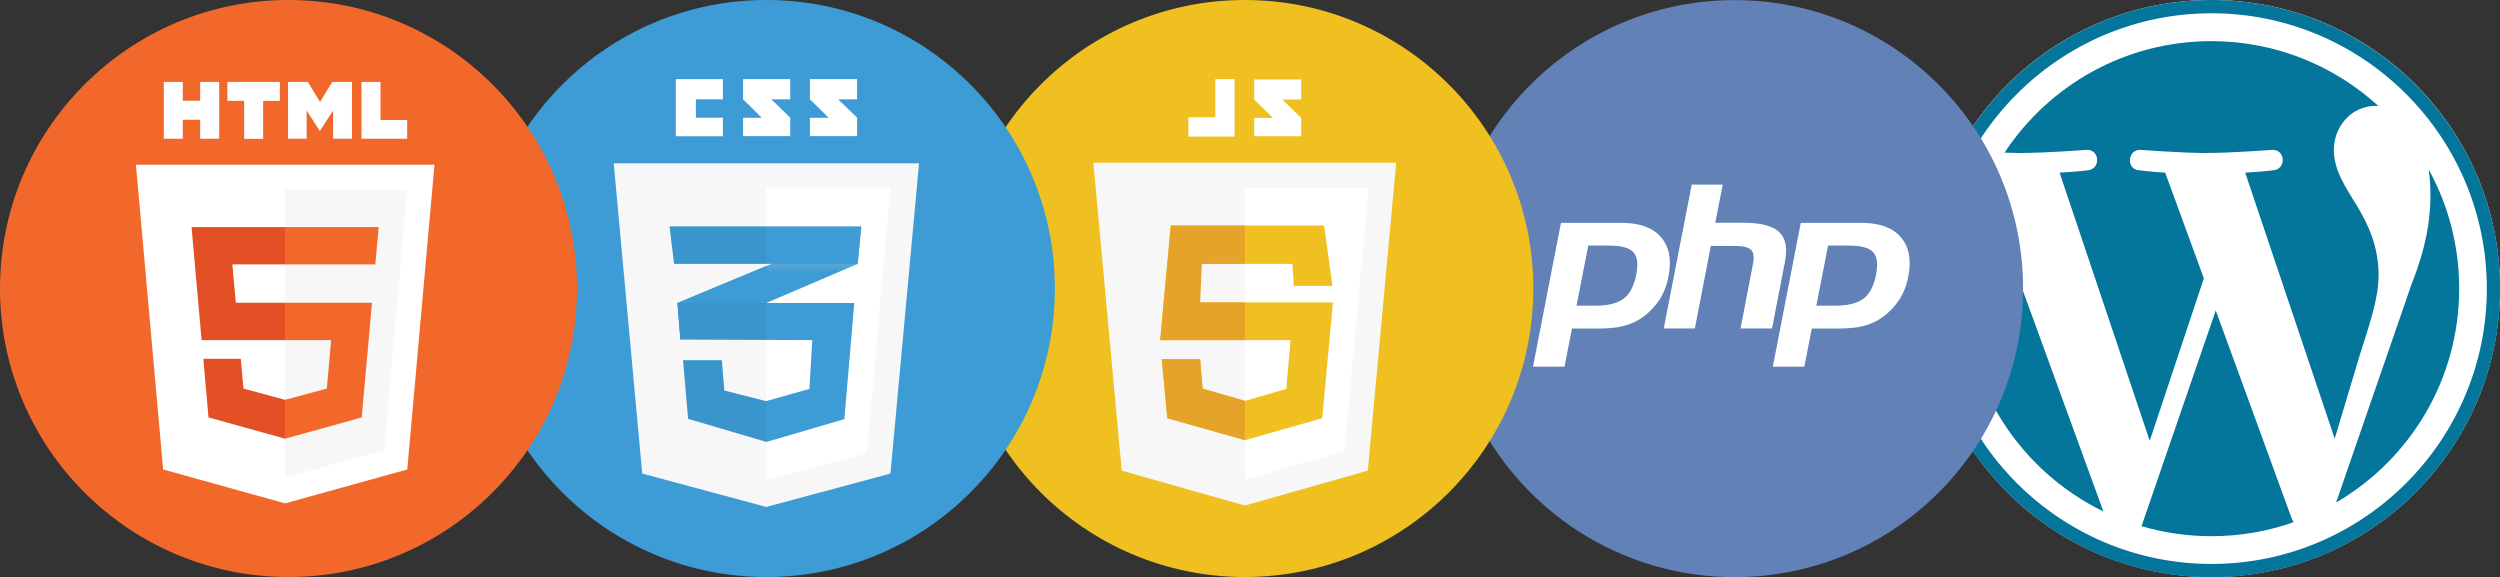 <?xml version="1.0" encoding="UTF-8"?>
<svg id="Layer_2" data-name="Layer 2" xmlns="http://www.w3.org/2000/svg" xmlns:xlink="http://www.w3.org/1999/xlink" viewBox="0 0 231.54 53.45">
  <rect x="0" y="0" width="231.54" height="53.45" fill="#333333" stroke="none"/>
  <defs>
    <style>
      .cls-1 {
        isolation: isolate;
      }

      .cls-1, .cls-2 {
        opacity: .05;
      }

      .cls-1, .cls-3, .cls-4, .cls-5, .cls-6, .cls-7, .cls-8, .cls-9, .cls-10, .cls-11, .cls-12, .cls-13 {
        stroke-width: 0px;
      }

      .cls-1, .cls-13 {
        fill: #010101;
      }

      .cls-3 {
        fill: url(#linear-gradient);
      }

      .cls-4 {
        fill: #f7f7f7;
      }

      .cls-5 {
        fill: #6181b7;
      }

      .cls-6 {
        fill: #3d9cd6;
      }

      .cls-7 {
        fill: #e45026;
      }

      .cls-8 {
        fill: #fff;
      }

      .cls-9 {
        fill: #f0bf20;
      }

      .cls-10 {
        fill: #f1682a;
      }

      .cls-11 {
        fill: #e6a329;
      }

      .cls-12 {
        fill: #04759b;
      }
    </style>
    <linearGradient id="linear-gradient" x1="75.37" y1="-46.44" x2="75.37" y2="-39.35" gradientTransform="translate(0 -18.38) scale(1 -1)" gradientUnits="userSpaceOnUse">
      <stop offset=".39" stop-color="#d2d3d4" stop-opacity="0"/>
      <stop offset="1" stop-color="#d2d3d4"/>
    </linearGradient>
  </defs>
  <g id="Icons">
    <g id="html-css-js-php-wordpress">
      <g id="wordpres">
        <circle id="Ellipse" class="cls-8" cx="204.82" cy="26.72" r="26.72"/>
        <path class="cls-12" d="m181.89,26.73c0,9.08,5.27,16.92,12.92,20.64l-10.93-29.97c-1.27,2.86-1.99,6.01-1.99,9.34Z"/>
        <path class="cls-12" d="m220.3,25.57c0-2.83-1.01-4.79-1.89-6.32-1.17-1.89-2.26-3.48-2.26-5.37,0-2.11,1.59-4.07,3.85-4.07.1,0,.19,0,.29.02-4.08-3.73-9.51-6.02-15.48-6.02-8.01,0-15.06,4.11-19.16,10.33.53.02,1.04.03,1.47.03,2.4,0,6.11-.29,6.11-.29,1.23-.07,1.38,1.74.15,1.89,0,0-1.24.15-2.63.22l8.35,24.84,5.01-15.05-3.58-9.79c-1.23-.07-2.41-.22-2.41-.22-1.23-.07-1.09-1.96.15-1.89,0,0,3.79.29,6.04.29,2.4,0,6.11-.29,6.11-.29,1.23-.07,1.38,1.74.15,1.89,0,0-1.24.15-2.63.22l8.29,24.64,2.29-7.64c1.01-3.16,1.77-5.45,1.77-7.41Z"/>
        <path class="cls-12" d="m205.22,28.74l-6.88,19.99c2.06.61,4.23.93,6.48.93,2.67,0,5.23-.46,7.61-1.3-.06-.1-.12-.2-.17-.31l-7.05-19.31Z"/>
        <path class="cls-12" d="m224.94,15.72c.1.73.16,1.51.16,2.36,0,2.32-.43,4.94-1.74,8.21l-7,20.25c6.82-3.97,11.4-11.36,11.4-19.82,0-3.99-1.02-7.73-2.81-11Z"/>
        <path class="cls-12" d="m204.82,0c-14.74,0-26.73,11.99-26.73,26.73s11.99,26.73,26.73,26.73,26.73-11.99,26.73-26.73S219.55,0,204.82,0Zm0,52.23c-14.06,0-25.5-11.44-25.5-25.5S190.75,1.23,204.82,1.23s25.5,11.44,25.5,25.5-11.44,25.5-25.5,25.5Z"/>
      </g>
      <g id="php">
        <circle id="Ellipse-2" data-name="Ellipse" class="cls-5" cx="160.65" cy="26.73" r="26.72"/>
        <path class="cls-8" d="m149.07,22.75c1.11,0,1.84.2,2.21.61.38.41.45,1.11.26,2.09-.2,1.03-.59,1.78-1.16,2.21s-1.44.65-2.61.65h-1.76l1.09-5.57h1.97Zm-7.07,11.21h2.9l.69-3.53h2.49c1.11,0,1.99-.12,2.7-.36.71-.24,1.34-.61,1.93-1.16.49-.45.89-.95,1.18-1.48s.51-1.13.63-1.78c.32-1.58.08-2.8-.69-3.69s-1.99-1.32-3.67-1.32h-5.59l-2.59,13.32Z"/>
        <path class="cls-8" d="m156.67,17.1h2.88l-.69,3.53h2.57c1.62,0,2.72.28,3.34.85.61.57.79,1.48.55,2.74l-1.2,6.2h-2.92l1.14-5.9c.14-.67.08-1.13-.14-1.36-.22-.24-.71-.38-1.44-.38h-2.31l-1.48,7.64h-2.88l2.59-13.32Z"/>
        <path class="cls-8" d="m171.28,22.75c1.11,0,1.84.2,2.21.61s.45,1.11.26,2.09c-.2,1.03-.59,1.78-1.16,2.21s-1.44.65-2.61.65h-1.76l1.09-5.57h1.97Zm-7.07,11.21h2.9l.69-3.53h2.49c1.11,0,1.99-.12,2.7-.36.71-.24,1.34-.61,1.93-1.16.49-.45.89-.95,1.18-1.48s.51-1.13.63-1.78c.32-1.58.08-2.8-.69-3.69s-1.99-1.32-3.67-1.32h-5.59l-2.59,13.32Z"/>
      </g>
      <g id="javascript">
        <circle id="Ellipse-3" data-name="Ellipse" class="cls-9" cx="115.29" cy="26.72" r="26.72"/>
        <polygon class="cls-4" points="129.31 15.07 115.29 15.07 115.29 15.07 101.26 15.07 103.89 43.59 115.29 46.82 115.29 46.82 115.29 46.82 115.29 46.82 115.29 46.82 126.68 43.59 129.31 15.07"/>
        <polygon class="cls-8" points="115.29 17.39 115.29 44.41 115.29 44.41 124.52 41.79 126.76 17.39 115.29 17.39"/>
        <g>
          <polygon class="cls-9" points="122.63 20.89 108.43 20.89 107.44 31.57 107.47 31.5 119.53 31.5 119.13 36.02 115.29 37.13 111.38 36 111.15 33.27 107.6 33.27 108.11 38.73 115.29 40.77 122.46 38.73 123.45 28.01 110.66 28.01 110.82 24.44 119.7 24.44 119.83 26.48 123.41 26.48 122.63 20.89"/>
          <path class="cls-11" d="m115.29,20.89h-6.85l-.99,10.68.02-.07h7.82v-3.49h-4.14l.16-3.57h3.97v-3.55Zm-4.14,12.38h-3.55l.51,5.46,7.18,2.03v-3.64l-3.91-1.13-.23-2.73Z"/>
        </g>
        <g>
          <polygon class="cls-8" points="112.56 10.86 110.06 10.86 110.06 12.65 112.56 12.65 113.89 12.65 114.34 12.65 114.34 7.33 112.56 7.33 112.56 10.86"/>
          <path class="cls-8" d="m120.51,7.36h-4.35v1.86c.58.58.89.86,1.73,1.7-.49,0-1.73,0-1.73,0v1.7h4.35v-1.7l-1.74-1.7h1.74v-1.86Z"/>
        </g>
      </g>
      <g id="css3">
        <circle id="Ellipse-4" data-name="Ellipse" class="cls-6" cx="70.98" cy="26.72" r="26.72"/>
        <polygon class="cls-4" points="82.47 43.86 70.97 46.95 59.48 43.86 56.84 15.13 85.12 15.13 82.47 43.86"/>
        <polygon class="cls-8" points="70.97 17.46 70.97 44.48 71 44.49 80.3 41.98 82.45 17.46 70.97 17.46"/>
        <g id="_3" data-name="3">
          <polygon class="cls-6" points="70.97 24.64 62.74 28.06 63.02 31.45 70.97 28.06 79.43 24.44 79.77 20.97 70.97 24.64"/>
          <polygon class="cls-6" points="62.74 28.06 63.02 31.45 70.97 28.06 70.97 24.64 62.74 28.06"/>
          <polygon class="cls-3" points="79.77 20.97 70.97 24.64 70.97 28.06 79.43 24.44 79.77 20.97"/>
          <polygon class="cls-6" points="62.76 28.06 63.03 31.45 75.23 31.5 74.96 36.02 70.94 37.15 67.09 36.17 66.85 33.36 63.26 33.36 63.73 38.79 70.98 40.93 78.2 38.82 79.12 28.06 62.76 28.06"/>
          <g class="cls-2">
            <polygon class="cls-13" points="70.97 28.06 62.74 28.06 63.02 31.45 70.97 31.48 70.97 28.06"/>
            <polygon class="cls-13" points="70.97 37.13 70.93 37.15 67.07 36.17 66.83 33.36 63.25 33.36 63.72 38.79 70.97 40.93 70.97 37.13"/>
          </g>
          <polygon class="cls-6" points="62.01 20.97 79.77 20.97 79.43 24.44 62.43 24.44 62.01 20.97"/>
          <polygon class="cls-1" points="70.97 20.97 62.01 20.97 62.43 24.44 70.97 24.44 70.97 20.97"/>
        </g>
        <g id="Text">
          <polygon class="cls-8" points="64.45 10.9 64.45 9.2 66.95 9.2 66.95 7.33 62.59 7.33 62.59 12.62 66.95 12.62 66.95 10.9 64.45 10.9"/>
          <path class="cls-8" d="m71.44,9.2h1.75v-1.87h-4.37v1.87c.58.58.89.86,1.73,1.71h-1.73v1.7h4.37v-1.71l-1.75-1.7Z"/>
          <path class="cls-8" d="m77.63,9.2h1.75v-1.87h-4.37v1.87c.58.58.89.86,1.74,1.71h-1.74v1.7h4.37v-1.71l-1.75-1.7Z"/>
        </g>
      </g>
      <g id="html5">
        <circle id="Ellipse-5" data-name="Ellipse" class="cls-10" cx="26.72" cy="26.72" r="26.72"/>
        <g id="Logo">
          <polygon class="cls-8" points="15.11 43.48 12.59 15.26 40.24 15.26 37.72 43.48 26.4 46.62 15.11 43.48"/>
          <polygon class="cls-4" points="26.42 44.22 35.57 41.68 37.72 17.57 26.42 17.57 26.42 44.22"/>
          <g id="_5" data-name="5">
            <polygon class="cls-7" points="26.42 28.04 21.84 28.04 21.52 24.49 26.42 24.49 26.42 21.03 26.4 21.03 17.74 21.03 17.82 21.96 18.67 31.5 26.42 31.5 26.42 28.04"/>
            <polygon class="cls-7" points="26.42 37.03 26.4 37.03 22.55 35.99 22.3 33.23 20.43 33.23 18.83 33.23 19.31 38.66 26.4 40.63 26.42 40.63 26.42 37.03"/>
            <polygon class="cls-10" points="26.4 28.04 26.4 31.5 30.67 31.5 30.27 35.99 26.4 37.03 26.4 40.63 33.5 38.66 33.55 38.08 34.37 28.97 34.45 28.04 33.52 28.04 26.4 28.04"/>
            <polygon class="cls-10" points="26.4 21.03 26.4 23.18 26.4 24.48 26.4 24.49 34.75 24.49 34.75 24.49 34.76 24.49 34.83 23.71 34.99 21.96 35.07 21.03 26.4 21.03"/>
          </g>
          <g id="Text-2" data-name="Text">
            <path class="cls-8" d="m15.17,7.59h1.76v1.74h1.61v-1.74h1.76v5.26h-1.76v-1.76h-1.61v1.76h-1.76v-5.26h0Z"/>
            <path class="cls-8" d="m22.61,9.34h-1.55v-1.75h4.86v1.75h-1.55v3.52h-1.76v-3.52h0Z"/>
            <path class="cls-8" d="m26.68,7.59h1.83l1.13,1.85,1.13-1.85h1.83v5.26h-1.75v-2.61l-1.21,1.87h-.03l-1.21-1.87v2.61h-1.72v-5.26h0Z"/>
            <path class="cls-8" d="m33.48,7.59h1.76v3.52h2.47v1.74h-4.23v-5.26Z"/>
          </g>
        </g>
      </g>
    </g>
  </g>
</svg>